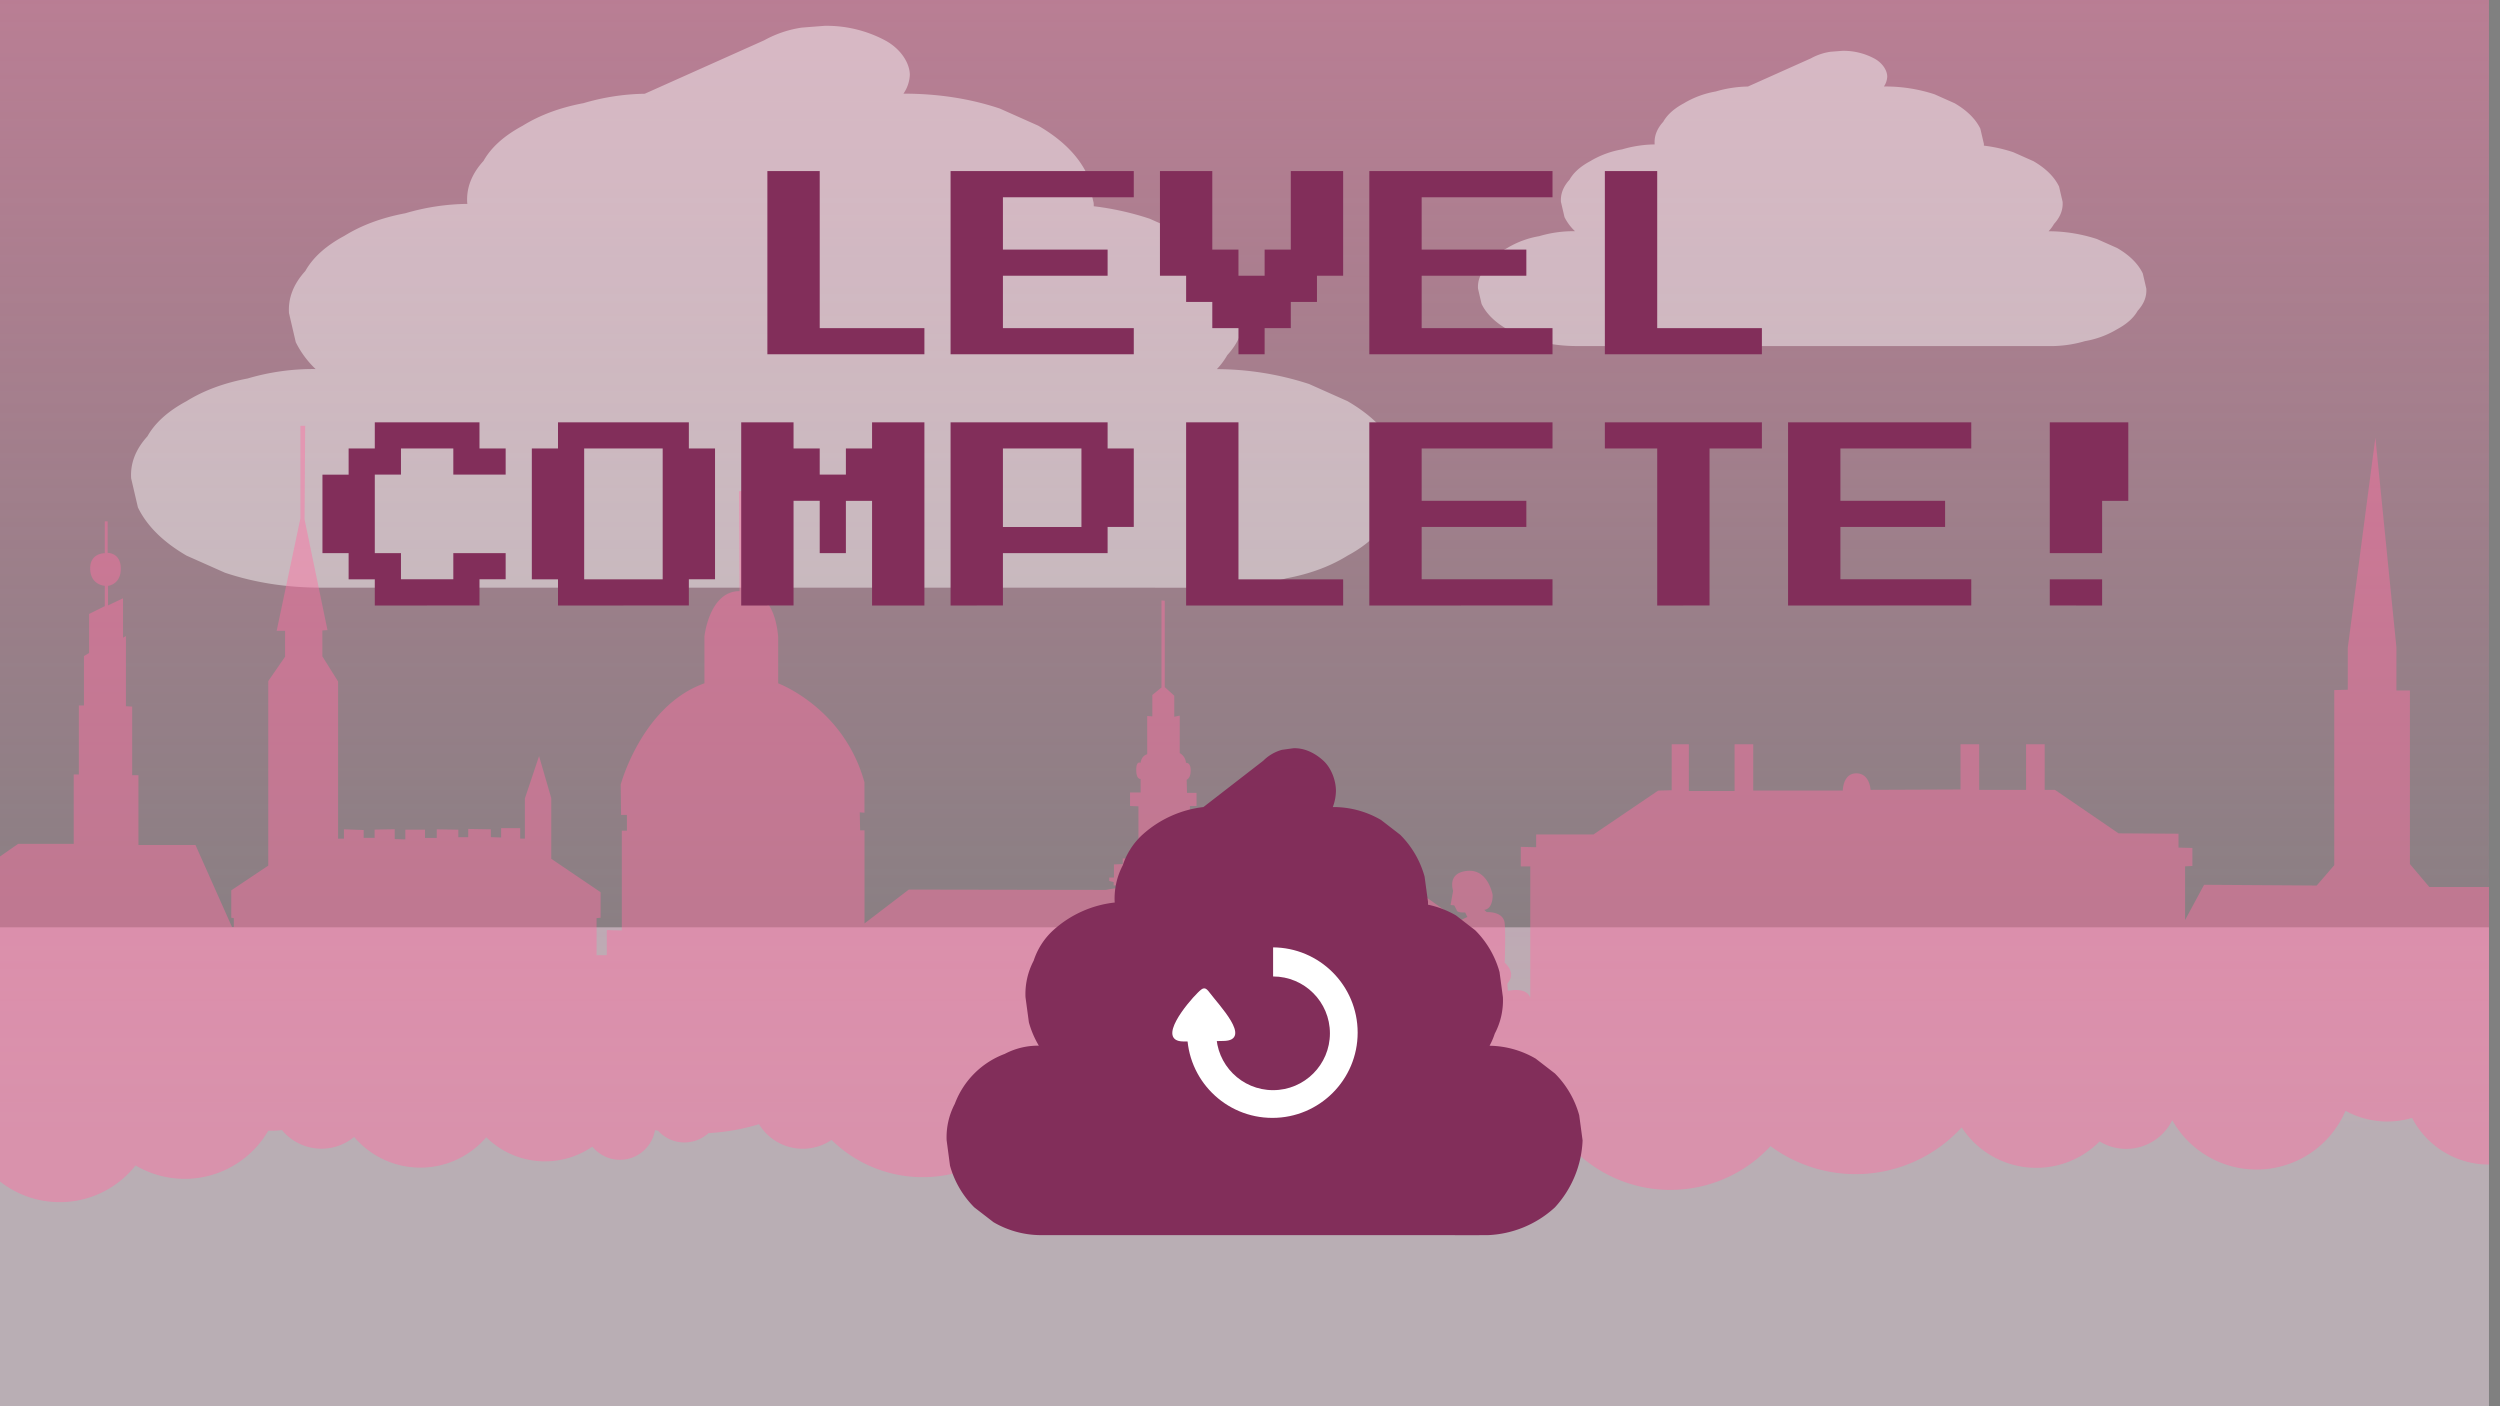<svg xmlns="http://www.w3.org/2000/svg" xmlns:xlink="http://www.w3.org/1999/xlink" width="1600" height="900" viewBox="0 0 1600 900"><rect x="0" y="0" width="1600" height="900" fill="#808080" stroke="none"/><defs><style>.cls-1,.cls-4{opacity:0.45;}.cls-2{fill:#ffe6f4;}.cls-3{fill:url(#linear-gradient);}.cls-4,.cls-7,.cls-8{fill:#fff;}.cls-5{fill:#ff6ea2;}.cls-6{fill:#822e5a;}.cls-8{stroke:#fff;stroke-miterlimit:10;}</style><linearGradient id="linear-gradient" x1="792.94" y1="-1.5" x2="792.94" y2="727.5" gradientUnits="userSpaceOnUse"><stop offset="0" stop-color="#ff7bac"/><stop offset="0.61" stop-color="#ff7bac" stop-opacity="0.38"/><stop offset="1" stop-color="#ff7bac" stop-opacity="0"/></linearGradient></defs><title>Level_Complete</title><g id="Level_Complete"><g class="cls-1"><rect class="cls-2" x="-7.06" y="593.5" width="1600" height="308"/></g><g class="cls-1"><rect class="cls-3" x="-7.06" y="-1.5" width="1600" height="729"/></g><path class="cls-4" d="M1373.64,184.73l-2.27-9.77q-4.55-9.35-16.38-16.22L1342.1,153a100.57,100.57,0,0,0-31-5,24.92,24.92,0,0,0,3.49-4.69q6-6.57,5.48-14.16-1.14-4.89-2.27-9.77-4.55-9.34-16.38-16.22l-12.89-5.74a95.41,95.41,0,0,0-18.84-4.21c0-.37,0-.75,0-1.12l-2.28-9.77Q1262.82,73,1251,66.09l-12.88-5.74a101.13,101.13,0,0,0-32.15-5h-.28a12.1,12.1,0,0,0,2.14-6.28c0-4.06-3.12-8.9-8.39-11.69a41.78,41.78,0,0,0-20.27-4.85l-7.62.59a37.23,37.23,0,0,0-12.64,4.26l-40.23,18a76.7,76.7,0,0,0-20.56,3.16,59.41,59.41,0,0,0-20.5,7.6q-9.31,5-13.16,11.83-6,6.57-5.49,14.16c0,.1,0,.2.07.3a76.66,76.66,0,0,0-20.89,3.17,59.15,59.15,0,0,0-20.49,7.6q-9.32,5-13.17,11.83-6,6.57-5.49,14.16l2.28,9.77a32,32,0,0,0,6.7,9,77.49,77.49,0,0,0-22.9,3.19,59,59,0,0,0-20.49,7.6q-9.31,5-13.17,11.83-6,6.57-5.49,14.16l2.28,9.77q4.53,9.33,16.38,16.21l12.88,5.75a101.41,101.41,0,0,0,32.15,5H1273c12.14,0,24.29,0,36.44,0h.49a78.21,78.21,0,0,0,24.53-3.17,59,59,0,0,0,20.5-7.6q9.32-5,13.17-11.82Q1374.13,192.32,1373.64,184.73Z"/><path class="cls-4" d="M897.86,306.17l-4.32-18.6q-8.64-17.76-31.17-30.85l-24.52-10.94a192,192,0,0,0-59.06-9.53,45.6,45.6,0,0,0,6.64-8.92q11.39-12.5,10.44-26.94-2.16-9.3-4.33-18.59-8.62-17.78-31.16-30.86L735.85,140A182.36,182.36,0,0,0,700,132c0-.7,0-1.4-.06-2.12l-4.33-18.59Q687,93.52,664.44,80.42L639.92,69.49Q611.57,60,578.76,59.94h-.55A23,23,0,0,0,582.29,48c0-7.71-5.94-16.93-16-22.25a79.62,79.62,0,0,0-38.56-9.22l-14.5,1.13a70.72,70.72,0,0,0-24.06,8.09L412.64,60a145.52,145.52,0,0,0-39.12,6q-22.53,4.23-39,14.46-17.73,9.51-25.06,22.51-11.39,12.5-10.44,26.94c.05.2.09.39.14.58a145.58,145.58,0,0,0-39.76,6q-22.53,4.23-39,14.46-17.72,9.5-25,22.51-11.38,12.5-10.44,26.94,2.16,9.3,4.33,18.59A61,61,0,0,0,202,236.19a147.62,147.62,0,0,0-43.57,6.06q-22.53,4.25-39,14.47-17.73,9.5-25.06,22.5Q83,291.73,83.94,306.17l4.33,18.59q8.63,17.76,31.16,30.86L144,366.55q28.35,9.49,61.16,9.55H706.41c23.11,0,46.23.08,69.34,0h.93a149.21,149.21,0,0,0,46.69-6q22.54-4.23,39-14.46,17.73-9.51,25.06-22.51Q898.82,320.61,897.86,306.17Z"/><g class="cls-1"><path class="cls-5" d="M1554.75,567.66,1542.35,553V441.9h-8.65V414.3l-13.46-134.17-17.66,134.41v26.88l-8.66.24V553.74l-11.23,13-72.07-.48-12.17,22.57V554.46l4.68-.24V542.7l-8.89-.24v-8.88l-38.37-.24-40.72-27.84h-6.55V476.34h-11.93V505.5h-30V476.34h-11.94v28.92l-57.56.24s-.46-10.56-9.12-10.56-8.66,11-8.66,11h-57.33V476.34h-11.93v29.88h-29.25V476.34h-11v29.4l-8.65.24-41.42,28.08H983.13v8.16L973.3,542v12.48h6.08v84c-2.81-7.2-14.27-4.32-14.27-4.32l-.47-4.56c6.32-7.2-1.64-13.44-1.64-13.44s.7-17.28,0-25.2-11.46-7.2-11.46-7.2l-1.64-1.44c5.85-.72,5.38-9.6,5.38-9.6s-2.81-16.57-16.14-15.37S930,570.07,930,570.07l-1.64,9.12,2.34.24,1.64,3.12c0,1.68,5.38,1.44,5.38,1.44l1.41,2.88-5.15,2.4-27.38-19.44-134.31,1-.23-2.89,2.81-.24.7-1.2,2.11-.24v-1.44h2.57v-1.92h-3v-8.4l-5.62-.24V548.7h-5.85v-4.32h-4.68l.47-28.56h4.21v-8.4h-6.08l-.24-8.4s2.58-.72,2.58-6-3-4.8-3-4.8a7.88,7.88,0,0,0-4-6.24V458l-3.51.72V445.26l-6.08-5.52v-55.3l-2.11-.14V440l-5.85,4.8v13.68l-3.28-.24V482.7c-4,1.2-4.21,5.52-4.21,5.52s-2.81-1.68-2.81,4.56,2.81,5.76,2.81,5.76v8.64h-6.78v8.64l5.38.24v27.6h-5.62v5.76h-4.44V553l-5.62.24v8.4h-3v2.16l2.81.72v2.16h3v1.6c-2.7.31-5.37.73-8,1.27l-126.09-.22L553.29,591V531.42h-2.81l-.23-11.52,3,.24V500.7c-13.1-47.76-55.22-63.36-55.22-63.36V407.58c-2.81-31.69-21.53-29-21.53-29V314.32H473l.3,64c-19.42,0-22.46,29-22.46,29v30c-40,14.16-53.59,64.8-53.59,64.8l.24,19.44h3.74v10.08h-3.27v63.85l-9.6-.24v16.08h-6.55V587.59l2.57-.24V571l-31.58-21.37V510.78L345,483.9,335.92,511V536.7h-3V530H320.71v6l-6.55-.24v-5l-14.51-.24v5.28h-6.32v-4.8l-13.8-.24v5.52H272v-5.28H259.41v6.24l-6.79-.24V530.7l-12.87.24v5.28h-7v-5l-12.63-.48v6h-3.75V436.14l-10.06-16.08V403.5l3.28-.24-14.68-70.9.41-59.86h-3.05v59.23l-15.21,72h5.38V420.3l-10.76,15.6V554L148,569.83v17.52l1.64.24v5.76H148.5l-23.4-52.57H88.6V496.14h-4V452.22l-4-.24V407.1l-1.87,1v-25.2l-9.6,4.56V374.93s8.19-.72,8.19-11-8.42-10.08-8.42-10.08V333.65H67.07v20.4s-9.6-.24-9.36,10.08,9.36,10.8,9.36,10.8v13l-10.06,5v25l-3.28,1.92V451.5H50.46v44.16H47.18v44.4H11.61l-18.67,13v51.54h-.32v61.13a61.86,61.86,0,1,0,94.14,80.15,61.85,61.85,0,0,0,84.91-22.2c.64,0,1.29,0,1.94,0a57.35,57.35,0,0,0,6.84-.43,32.81,32.81,0,0,0,46.21,4.38,55.47,55.47,0,0,0,84.54.2,53.47,53.47,0,0,0,67.91,6,22.71,22.71,0,0,0,40.06-10.53l2,.34a22.7,22.7,0,0,0,32.24,1.55,136.33,136.33,0,0,0,32.35-5.7,32.83,32.83,0,0,0,46.43,10.06,83.28,83.28,0,0,0,125-9.54,91.84,91.84,0,0,0,135.73,2.72,32.84,32.84,0,0,0,37.15,10.43,47.44,47.44,0,0,0,80.09-11.42,32.81,32.81,0,0,0,35-3.86A32.81,32.81,0,0,0,998,725a87.32,87.32,0,0,0,135.13,8.52,91.85,91.85,0,0,0,122.34-12,57,57,0,0,0,88.26,9,32.84,32.84,0,0,0,46.51-13.61,61.88,61.88,0,0,0,110.88-6,55.48,55.48,0,0,0,42.6,4.54,55.5,55.5,0,0,0,49.24,29.88V567.66Z"/></g><path class="cls-6" d="M491.12,226.74V109.49h33.5V210h67v16.75Z"/><path class="cls-6" d="M608.37,226.74V109.49H725.62v16.75H641.87v33.5h67v16.75h-67V210h83.75v16.75Z"/><path class="cls-6" d="M792.62,226.74V210H775.87V193.24H759.12V176.49H742.37v-67h33.5v50.25h16.75v16.75h16.74V159.74h16.75V109.49h33.5v67H842.86v16.75H826.11V210H809.36v16.75Z"/><path class="cls-6" d="M876.36,226.74V109.49H993.61v16.75H909.86v33.5h67v16.75h-67V210h83.75v16.75Z"/><path class="cls-6" d="M1027.11,226.74V109.49h33.5V210h67v16.75Z"/><path class="cls-6" d="M239.87,387.54V370.79H223.12V354H206.37V303.79h16.75V287h16.75V270.29h67V287h16.75v16.75h-33.5V287h-33.5v16.75H239.87V354h16.75v16.75h33.5V354h33.5v16.75H306.87v16.75Z"/><path class="cls-6" d="M357.12,387.54V370.79H340.37V287h16.75V270.29h83.75V287h16.75v83.75H440.87v16.75Zm16.75-16.75h50.25V287H373.87Z"/><path class="cls-6" d="M474.37,387.54V270.29h33.5V287h16.75v16.75h16.75V287h16.75V270.29h33.5V387.54h-33.5v-67H541.37V354H524.62v-33.5H507.87v67Z"/><path class="cls-6" d="M608.37,387.54V270.29h100.5V287h16.75v50.25H708.87V354h-67v33.5Zm33.5-50.25h50.25V287H641.87Z"/><path class="cls-6" d="M759.12,387.54V270.29h33.5v100.5h67v16.75Z"/><path class="cls-6" d="M876.36,387.54V270.29H993.61V287H909.86v33.5h67v16.75h-67v33.5h83.75v16.75Z"/><path class="cls-6" d="M1060.61,387.54V287h-33.5V270.29h100.5V287h-33.5v100.5Z"/><path class="cls-6" d="M1144.36,387.54V270.29h117.25V287h-83.75v33.5h67v16.75h-67v33.5h83.75v16.75Z"/><path class="cls-6" d="M1311.86,354V270.29h50.25v50.25h-16.75V354Zm0,33.5V370.79h33.5v16.75Z"/><path class="cls-6" d="M1012.86,729.88l-2.16-16.11A60.57,60.57,0,0,0,995.12,687l-12.27-9.47a60.25,60.25,0,0,0-29.53-8.26,45.71,45.71,0,0,0,3.32-7.72,45.56,45.56,0,0,0,5.22-23.35l-2.16-16.11a60.59,60.59,0,0,0-15.59-26.74l-12.26-9.47A60.36,60.36,0,0,0,913.92,579c0-.61,0-1.23,0-1.84L911.73,561a60.53,60.53,0,0,0-15.59-26.74l-12.26-9.47a60.4,60.4,0,0,0-30.58-8.28H853a30.6,30.6,0,0,0,2-10.35c0-6.69-3-14.68-8-19.28-5.2-4.77-12-8.31-19.28-8l-7.25,1a27.24,27.24,0,0,0-12,7l-38.28,29.64a70.14,70.14,0,0,0-39.06,17.74,45.4,45.4,0,0,0-12.53,19.5,45.74,45.74,0,0,0-5.22,23.35c0,.16.05.33.07.5a69.85,69.85,0,0,0-39.38,17.75,45.4,45.4,0,0,0-12.53,19.5,45.74,45.74,0,0,0-5.22,23.35q1.08,8.06,2.17,16.11a60.89,60.89,0,0,0,6.37,14.91,45.6,45.6,0,0,0-21.79,5.25,54.5,54.5,0,0,0-32,32,45.74,45.74,0,0,0-5.22,23.35L608,746a60.57,60.57,0,0,0,15.58,26.74l12.27,9.47a60.37,60.37,0,0,0,30.58,8.28H917.13c11.55,0,23.11.06,34.67,0h.47a67.47,67.47,0,0,0,42.85-17.75,67.33,67.33,0,0,0,17.74-42.85Z"/><circle class="cls-7" cx="814.33" cy="660.88" r="54.57"/><circle class="cls-6" cx="814.77" cy="661.32" r="36.38"/><rect class="cls-6" x="750.89" y="597.43" width="63.89" height="63.89"/><path class="cls-8" d="M767,635.6c3.33-3.23,4.05-3.65,6.85.1,5.75,7.71,27.12,29.82,9.2,30-13.65.19-8.64.5-25.75.33C740.74,665.92,760.13,642.3,767,635.6Z"/></g></svg>
